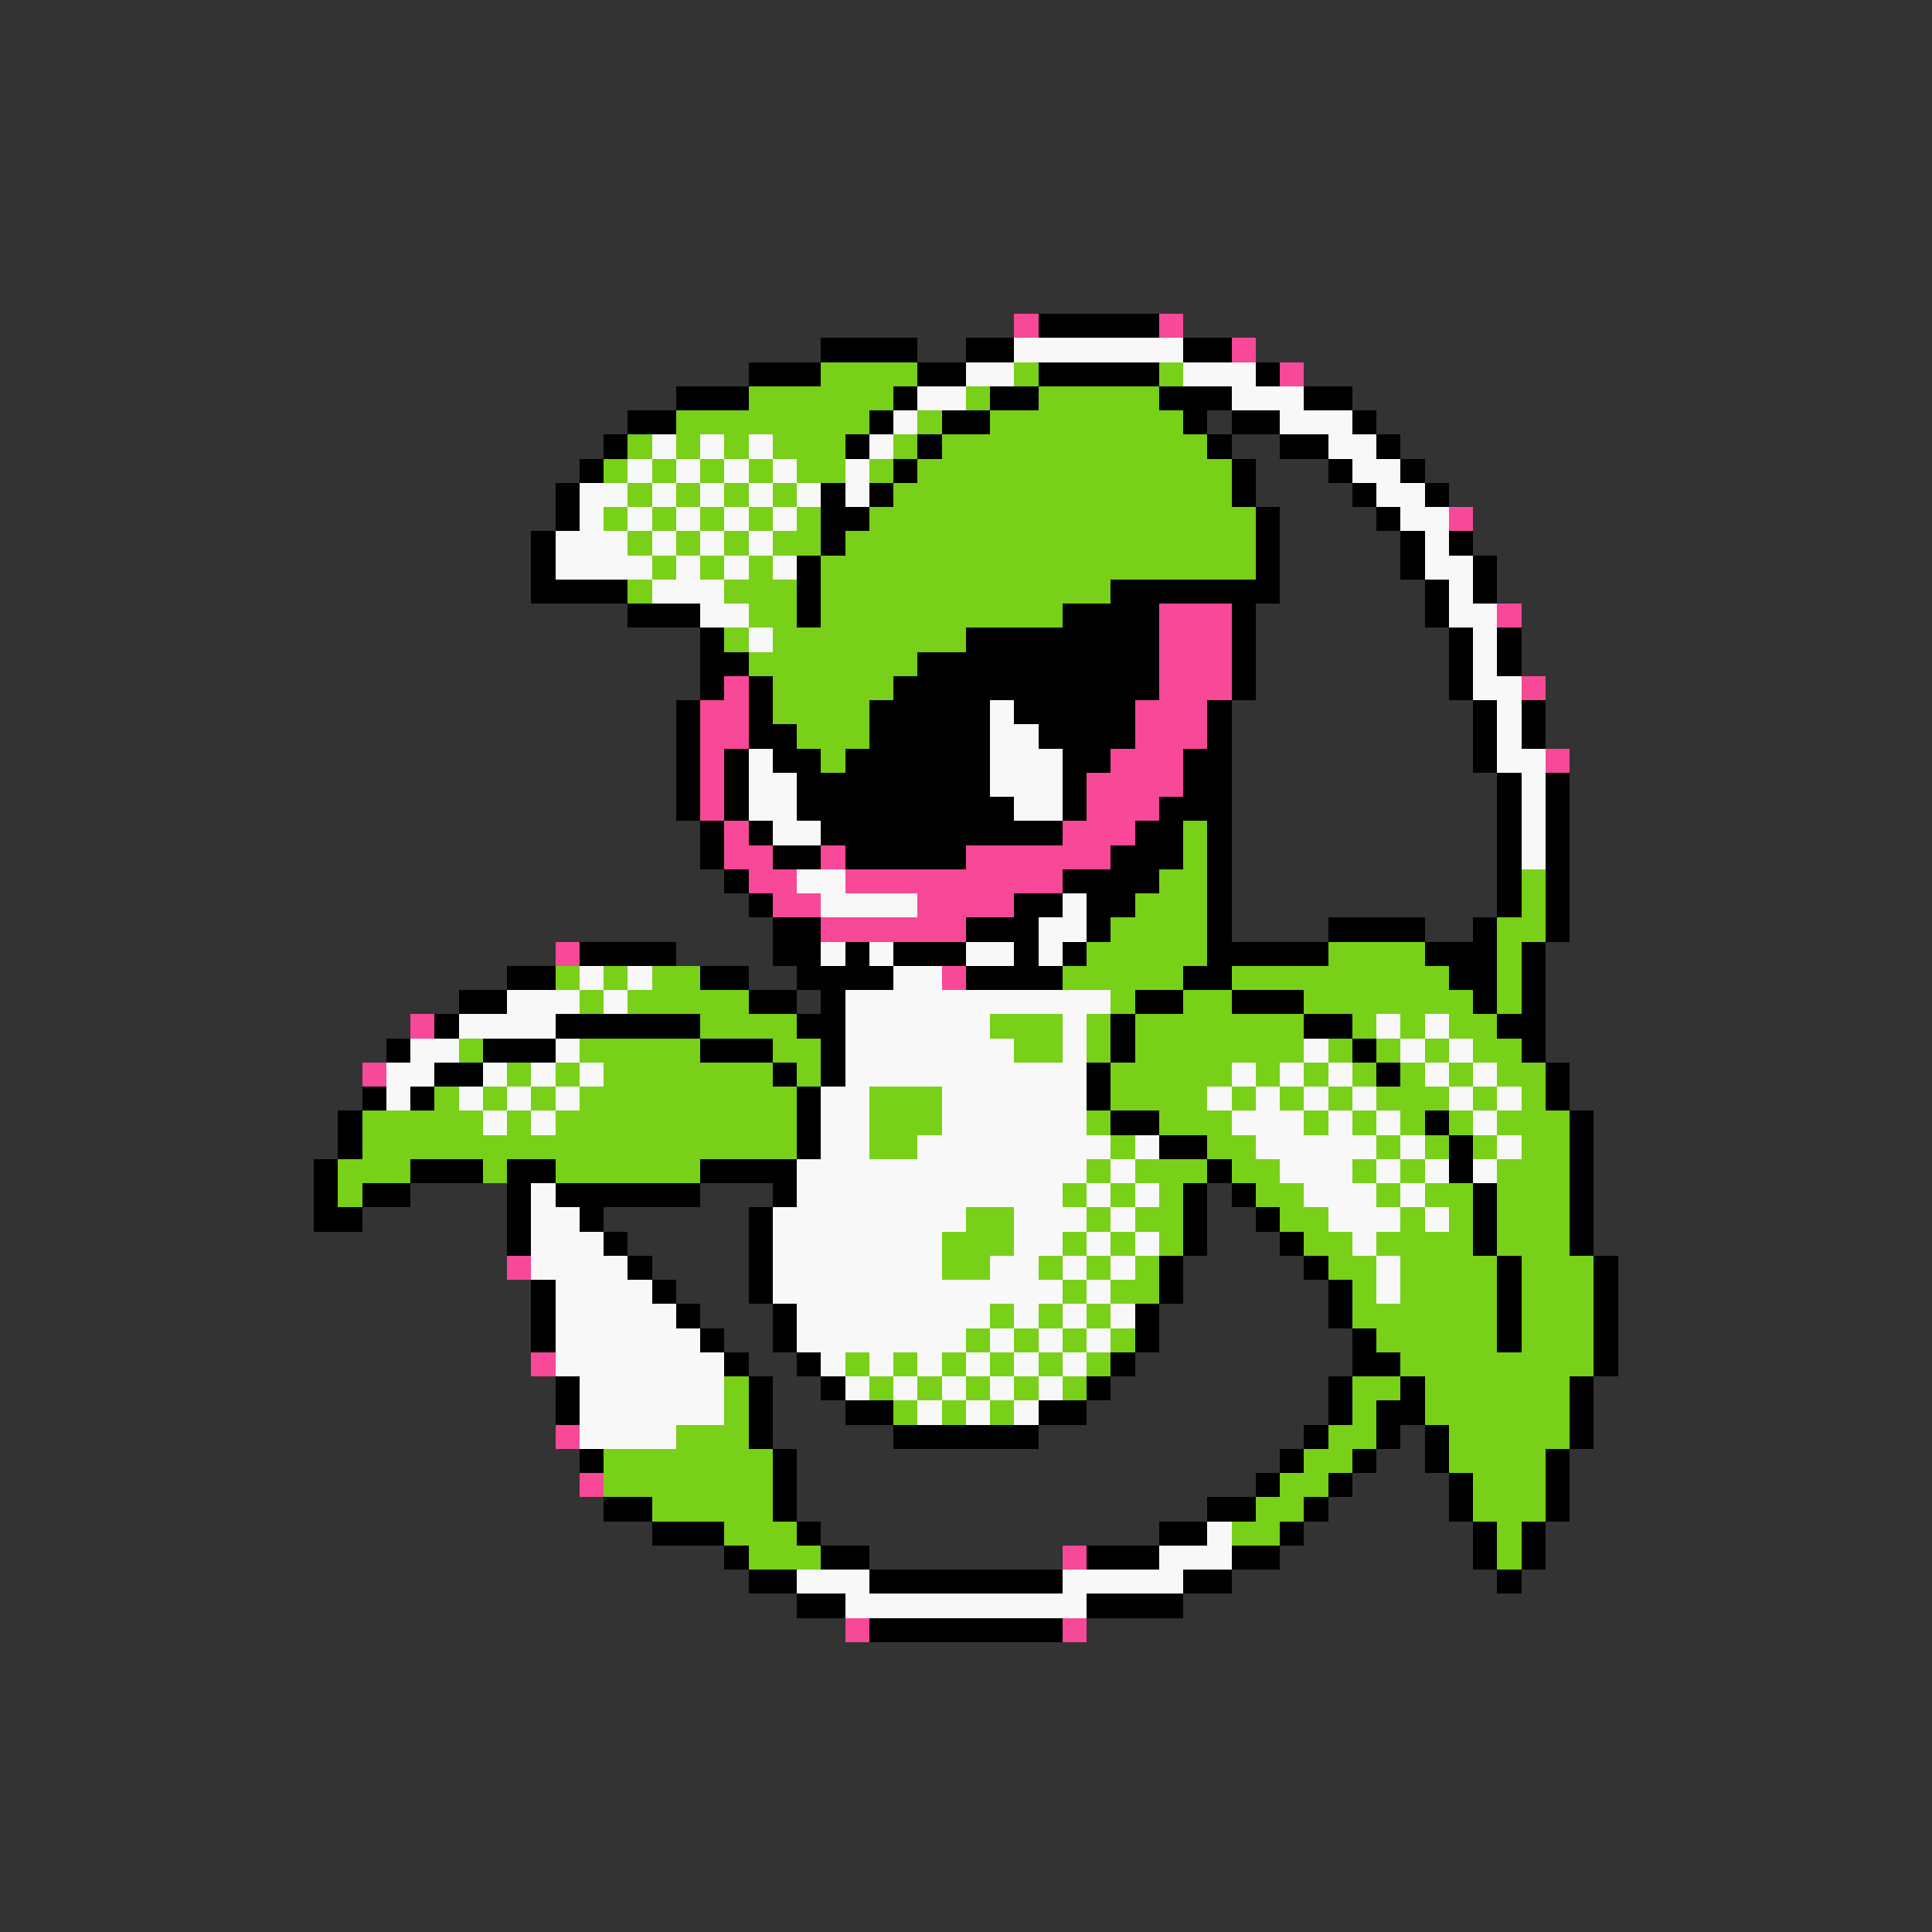 <svg xmlns="http://www.w3.org/2000/svg" viewBox="0 -0.5 80 80" shape-rendering="crispEdges">
<rect x="0" y="-0.5" width="80" height="80" fill="#333333" stroke="none"/>
<path stroke="#f84898" d="M42 13h1M48 13h1M51 14h1M53 15h1M60 21h1M48 25h3M62 25h1M48 26h3M48 27h3M30 28h1M48 28h3M63 28h1M29 29h2M47 29h3M29 30h2M47 30h3M29 31h1M46 31h3M64 31h1M29 32h1M45 32h4M29 33h1M45 33h3M30 34h1M44 34h3M30 35h2M34 35h1M40 35h6M31 36h2M35 36h9M32 37h2M38 37h4M34 38h6M23 39h1M39 40h1M17 42h1M15 44h1M21 52h1M22 56h1M23 59h1M24 61h1M44 64h1M35 67h1M44 67h1" />
<path stroke="#000000" d="M43 13h5M34 14h4M40 14h2M49 14h2M31 15h3M38 15h2M43 15h5M52 15h1M28 16h3M37 16h1M41 16h2M48 16h3M54 16h2M26 17h2M36 17h1M39 17h2M49 17h1M51 17h2M56 17h1M25 18h1M35 18h1M38 18h1M50 18h1M53 18h2M57 18h1M24 19h1M37 19h1M51 19h1M55 19h1M58 19h1M23 20h1M34 20h1M36 20h1M51 20h1M56 20h1M59 20h1M23 21h1M34 21h2M52 21h1M57 21h1M22 22h1M34 22h1M52 22h1M58 22h1M60 22h1M22 23h1M33 23h1M52 23h1M58 23h1M61 23h1M22 24h4M33 24h1M46 24h7M59 24h1M61 24h1M26 25h3M33 25h1M44 25h4M51 25h1M59 25h1M29 26h1M40 26h8M51 26h1M60 26h1M62 26h1M29 27h2M38 27h10M51 27h1M60 27h1M62 27h1M29 28h1M31 28h1M37 28h11M51 28h1M60 28h1M28 29h1M31 29h1M36 29h5M42 29h5M50 29h1M61 29h1M63 29h1M28 30h1M31 30h2M36 30h5M43 30h4M50 30h1M61 30h1M63 30h1M28 31h1M30 31h1M32 31h2M35 31h6M44 31h2M49 31h2M61 31h1M28 32h1M30 32h1M33 32h8M44 32h1M49 32h2M62 32h1M64 32h1M28 33h1M30 33h1M33 33h9M44 33h1M48 33h3M62 33h1M64 33h1M29 34h1M31 34h1M34 34h10M47 34h2M50 34h1M62 34h1M64 34h1M29 35h1M32 35h2M35 35h5M46 35h3M50 35h1M62 35h1M64 35h1M30 36h1M44 36h4M50 36h1M62 36h1M64 36h1M31 37h1M42 37h2M45 37h2M50 37h1M62 37h1M64 37h1M32 38h2M40 38h3M45 38h1M50 38h1M55 38h4M61 38h1M64 38h1M24 39h4M32 39h2M35 39h1M37 39h3M42 39h1M44 39h1M50 39h5M59 39h3M63 39h1M21 40h2M29 40h2M33 40h4M40 40h4M49 40h2M60 40h2M63 40h1M19 41h2M31 41h2M34 41h1M47 41h2M51 41h3M61 41h1M63 41h1M18 42h1M23 42h6M33 42h2M46 42h1M54 42h2M62 42h2M16 43h1M20 43h3M29 43h3M34 43h1M46 43h1M56 43h1M63 43h1M18 44h2M32 44h1M34 44h1M45 44h1M57 44h1M64 44h1M15 45h1M17 45h1M33 45h1M45 45h1M64 45h1M14 46h1M33 46h1M46 46h2M59 46h1M65 46h1M14 47h1M33 47h1M48 47h2M60 47h1M65 47h1M13 48h1M17 48h3M21 48h2M29 48h4M50 48h1M60 48h1M65 48h1M13 49h1M15 49h2M21 49h1M23 49h6M32 49h1M49 49h1M51 49h1M61 49h1M65 49h1M13 50h2M21 50h1M24 50h1M31 50h1M49 50h1M52 50h1M61 50h1M65 50h1M21 51h1M25 51h1M31 51h1M49 51h1M53 51h1M61 51h1M65 51h1M26 52h1M31 52h1M48 52h1M54 52h1M62 52h1M66 52h1M22 53h1M27 53h1M31 53h1M48 53h1M55 53h1M62 53h1M66 53h1M22 54h1M28 54h1M32 54h1M47 54h1M55 54h1M62 54h1M66 54h1M22 55h1M29 55h1M32 55h1M47 55h1M56 55h1M62 55h1M66 55h1M30 56h1M33 56h1M46 56h1M56 56h2M66 56h1M23 57h1M31 57h1M34 57h1M45 57h1M55 57h1M58 57h1M65 57h1M23 58h1M31 58h1M35 58h2M43 58h2M55 58h1M57 58h2M65 58h1M31 59h1M37 59h6M54 59h1M57 59h1M59 59h1M65 59h1M24 60h1M32 60h1M53 60h1M56 60h1M59 60h1M64 60h1M32 61h1M52 61h1M55 61h1M60 61h1M64 61h1M25 62h2M32 62h1M50 62h2M54 62h1M60 62h1M64 62h1M27 63h3M33 63h1M48 63h2M53 63h1M61 63h1M63 63h1M30 64h1M34 64h2M45 64h3M51 64h2M61 64h1M63 64h1M31 65h2M36 65h8M49 65h2M62 65h1M33 66h2M45 66h4M36 67h8" />
<path stroke="#f8f8f8" d="M42 14h7M40 15h2M49 15h3M38 16h2M51 16h3M37 17h1M53 17h3M27 18h1M29 18h1M31 18h1M36 18h1M55 18h2M26 19h1M28 19h1M30 19h1M32 19h1M35 19h1M56 19h2M24 20h2M27 20h1M29 20h1M31 20h1M33 20h1M35 20h1M57 20h2M24 21h1M26 21h1M28 21h1M30 21h1M32 21h1M58 21h2M23 22h3M27 22h1M29 22h1M31 22h1M59 22h1M23 23h4M28 23h1M30 23h1M32 23h1M59 23h2M27 24h3M60 24h1M29 25h2M60 25h2M31 26h1M61 26h1M61 27h1M61 28h2M41 29h1M62 29h1M41 30h2M62 30h1M31 31h1M41 31h3M62 31h2M31 32h2M41 32h3M63 32h1M31 33h2M42 33h2M63 33h1M32 34h2M63 34h1M63 35h1M33 36h2M34 37h4M44 37h1M43 38h2M34 39h1M36 39h1M40 39h2M43 39h1M24 40h1M26 40h1M37 40h2M21 41h3M25 41h1M35 41h11M19 42h4M35 42h6M44 42h1M57 42h1M59 42h1M17 43h2M23 43h1M35 43h7M44 43h1M54 43h1M58 43h1M60 43h1M16 44h2M20 44h1M22 44h1M24 44h1M35 44h10M51 44h1M53 44h1M55 44h1M59 44h1M61 44h1M16 45h1M19 45h1M21 45h1M23 45h1M34 45h2M39 45h6M50 45h1M52 45h1M54 45h1M56 45h1M60 45h1M62 45h1M20 46h1M22 46h1M34 46h2M39 46h6M51 46h3M55 46h1M57 46h1M61 46h1M34 47h2M38 47h8M47 47h1M52 47h5M58 47h1M62 47h1M33 48h12M46 48h1M53 48h3M57 48h1M59 48h1M61 48h1M22 49h1M33 49h11M45 49h1M47 49h1M54 49h3M58 49h1M22 50h2M32 50h8M42 50h3M46 50h1M55 50h3M59 50h1M22 51h3M32 51h7M42 51h2M45 51h1M47 51h1M56 51h1M22 52h4M32 52h7M41 52h2M44 52h1M46 52h1M57 52h1M23 53h4M32 53h12M45 53h1M57 53h1M23 54h5M33 54h8M42 54h1M44 54h1M46 54h1M23 55h6M33 55h7M41 55h1M43 55h1M45 55h1M23 56h7M34 56h1M36 56h1M38 56h1M40 56h1M42 56h1M44 56h1M24 57h6M35 57h1M37 57h1M39 57h1M41 57h1M43 57h1M24 58h6M38 58h1M40 58h1M42 58h1M24 59h4M50 63h1M48 64h3M33 65h3M44 65h5M35 66h10" />
<path stroke="#78d018" d="M34 15h4M42 15h1M48 15h1M31 16h6M40 16h1M43 16h5M28 17h8M38 17h1M41 17h8M26 18h1M28 18h1M30 18h1M32 18h3M37 18h1M39 18h11M25 19h1M27 19h1M29 19h1M31 19h1M33 19h2M36 19h1M38 19h13M26 20h1M28 20h1M30 20h1M32 20h1M37 20h14M25 21h1M27 21h1M29 21h1M31 21h1M33 21h1M36 21h16M26 22h1M28 22h1M30 22h1M32 22h2M35 22h17M27 23h1M29 23h1M31 23h1M34 23h18M26 24h1M30 24h3M34 24h12M31 25h2M34 25h10M30 26h1M32 26h8M31 27h7M32 28h5M32 29h4M33 30h3M34 31h1M49 34h1M49 35h1M48 36h2M63 36h1M47 37h3M63 37h1M46 38h4M62 38h2M45 39h5M55 39h4M62 39h1M23 40h1M25 40h1M27 40h2M44 40h5M51 40h9M62 40h1M24 41h1M26 41h5M46 41h1M49 41h2M54 41h7M62 41h1M29 42h4M41 42h3M45 42h1M47 42h7M56 42h1M58 42h1M60 42h2M19 43h1M24 43h5M32 43h2M42 43h2M45 43h1M47 43h7M55 43h1M57 43h1M59 43h1M61 43h2M21 44h1M23 44h1M25 44h7M33 44h1M46 44h5M52 44h1M54 44h1M56 44h1M58 44h1M60 44h1M62 44h2M18 45h1M20 45h1M22 45h1M24 45h9M36 45h3M46 45h4M51 45h1M53 45h1M55 45h1M57 45h3M61 45h1M63 45h1M15 46h5M21 46h1M23 46h10M36 46h3M45 46h1M48 46h3M54 46h1M56 46h1M58 46h1M60 46h1M62 46h3M15 47h18M36 47h2M46 47h1M50 47h2M57 47h1M59 47h1M61 47h1M63 47h2M14 48h3M20 48h1M23 48h6M45 48h1M47 48h3M51 48h2M56 48h1M58 48h1M62 48h3M14 49h1M44 49h1M46 49h1M48 49h1M52 49h2M57 49h1M59 49h2M62 49h3M40 50h2M45 50h1M47 50h2M53 50h2M58 50h1M60 50h1M62 50h3M39 51h3M44 51h1M46 51h1M48 51h1M54 51h2M57 51h4M62 51h3M39 52h2M43 52h1M45 52h1M47 52h1M55 52h2M58 52h4M63 52h3M44 53h1M46 53h2M56 53h1M58 53h4M63 53h3M41 54h1M43 54h1M45 54h1M56 54h6M63 54h3M40 55h1M42 55h1M44 55h1M46 55h1M57 55h5M63 55h3M35 56h1M37 56h1M39 56h1M41 56h1M43 56h1M45 56h1M58 56h8M30 57h1M36 57h1M38 57h1M40 57h1M42 57h1M44 57h1M56 57h2M59 57h6M30 58h1M37 58h1M39 58h1M41 58h1M56 58h1M59 58h6M28 59h3M55 59h2M60 59h5M25 60h7M54 60h2M60 60h4M25 61h7M53 61h2M61 61h3M27 62h5M52 62h2M61 62h3M30 63h3M51 63h2M62 63h1M31 64h3M62 64h1" />
</svg>